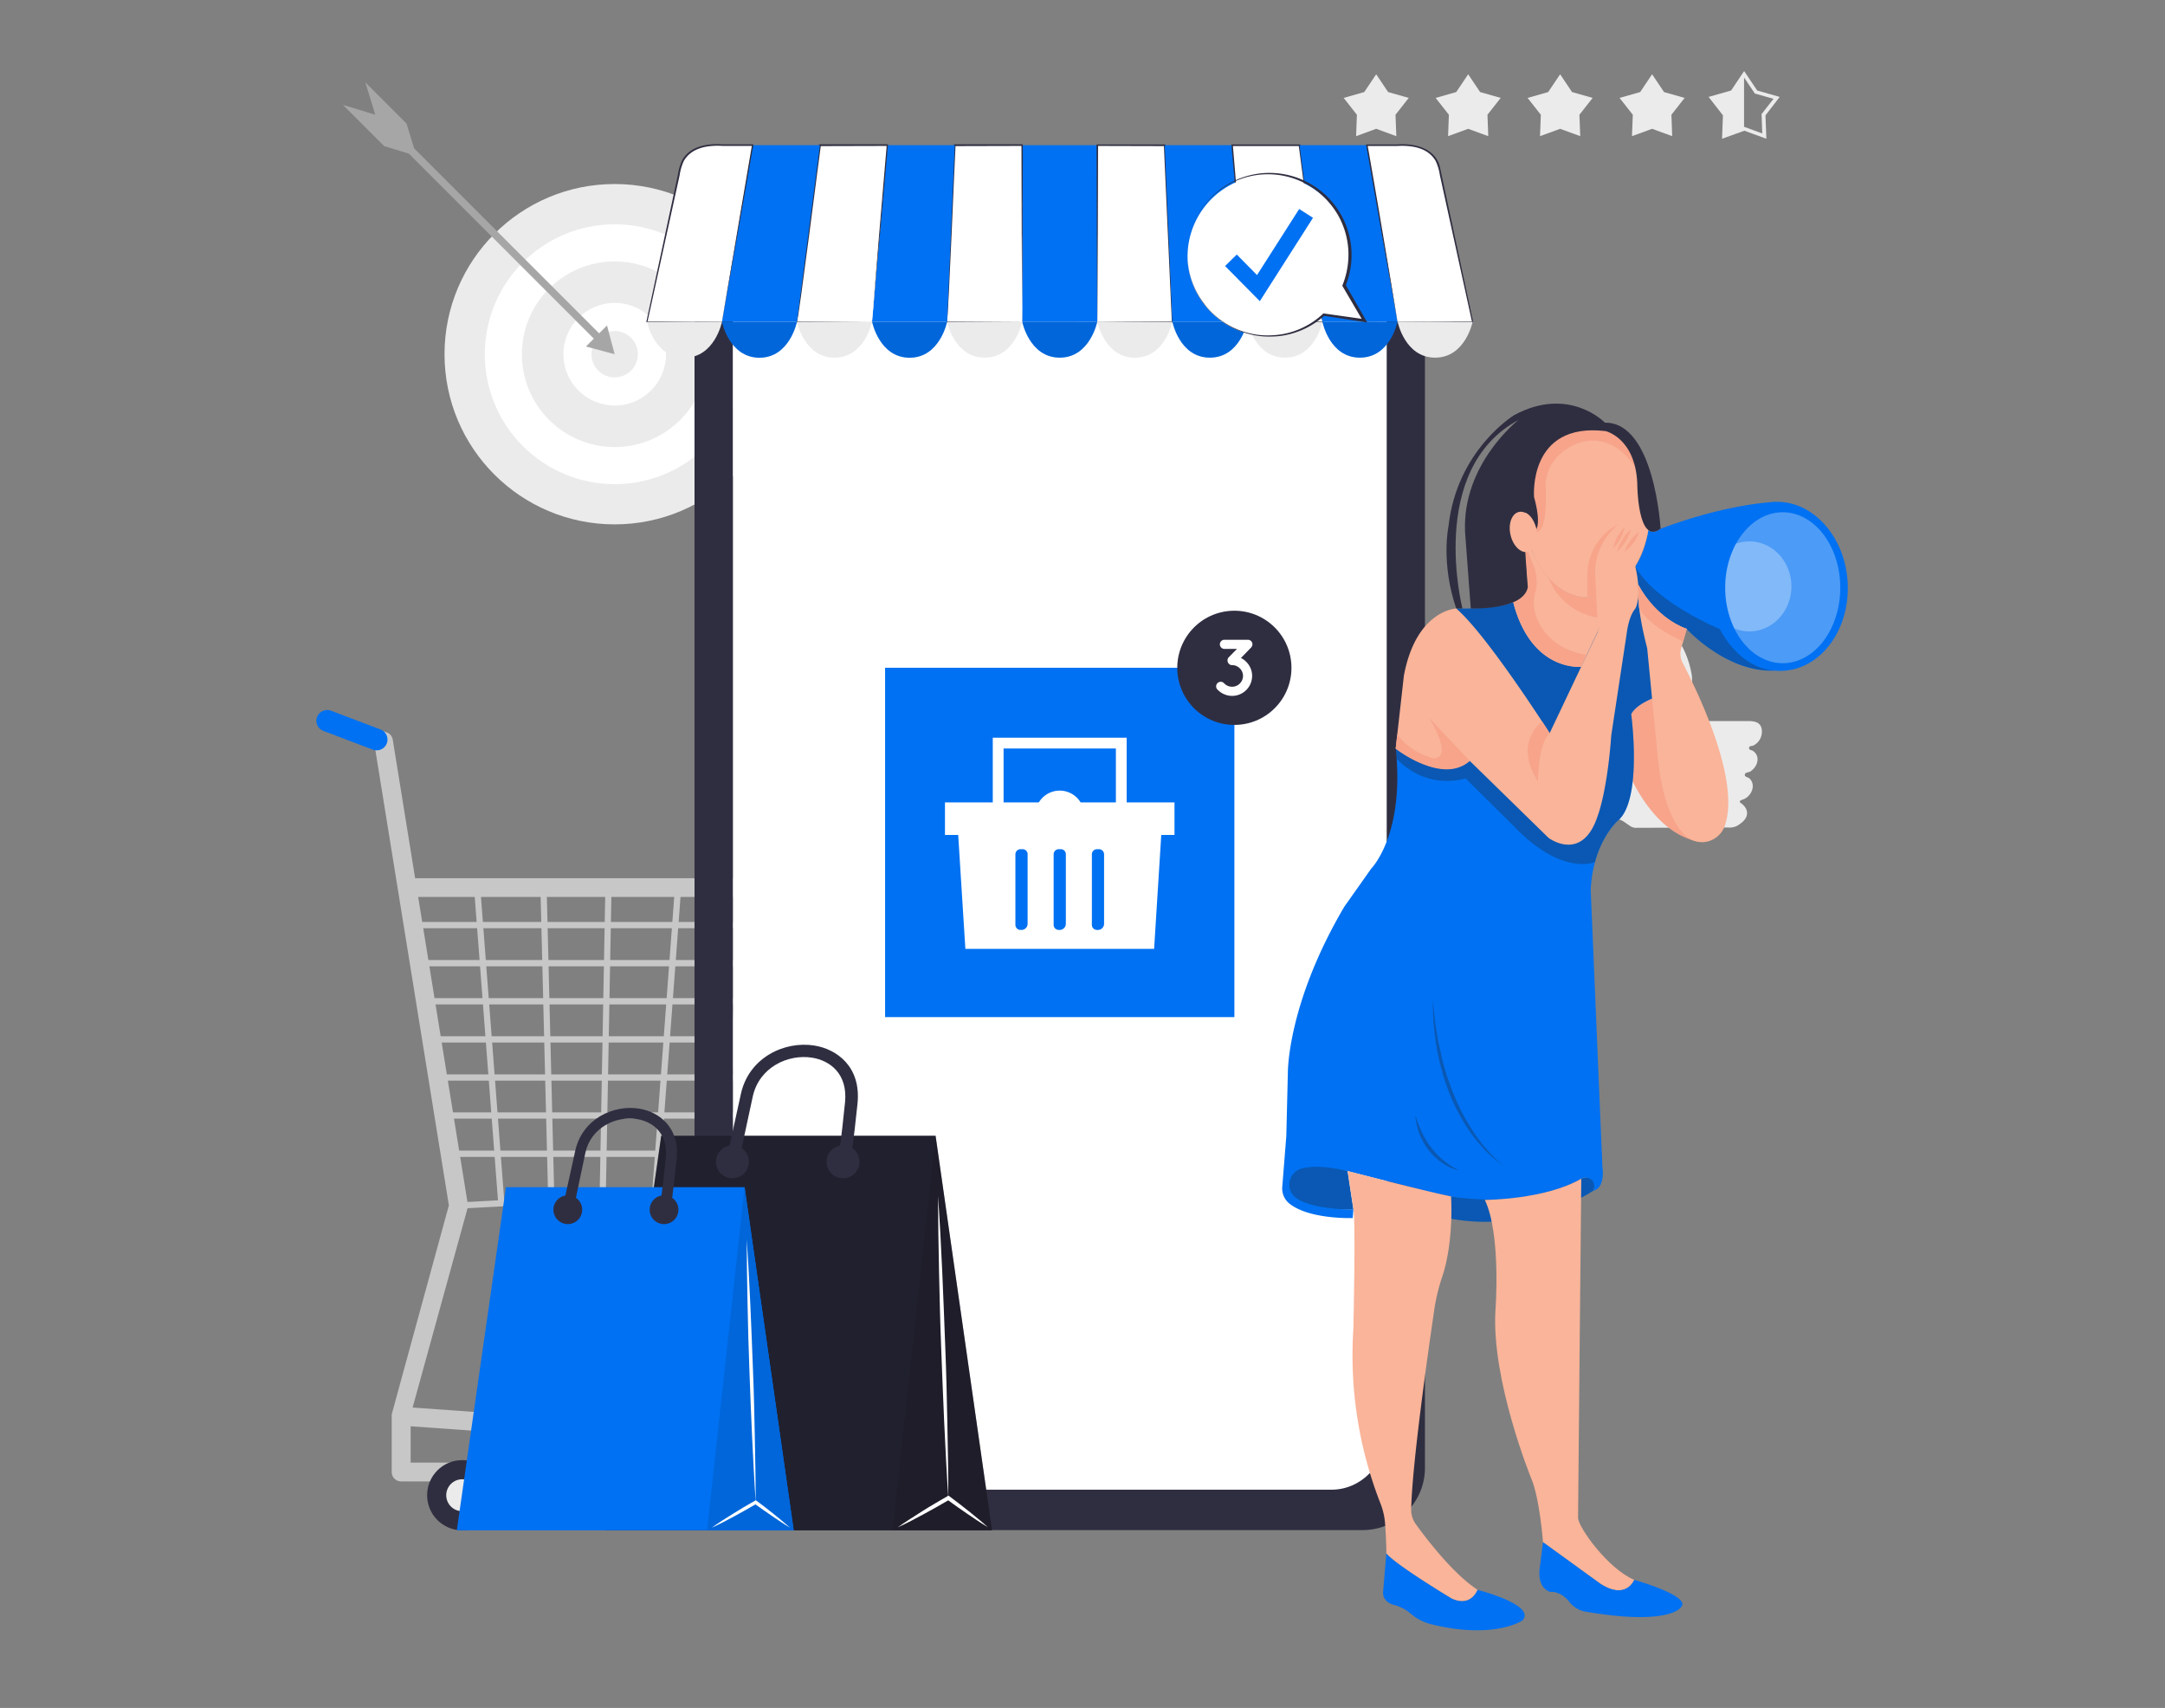  <!DOCTYPE svg PUBLIC "-//W3C//DTD SVG 1.1//EN" "http://www.w3.org/Graphics/SVG/1.1/DTD/svg11.dtd">
<svg id="a3ba303c-bf20-4e19-9e2c-410dc065741d" data-name="Layer 1" xmlns="http://www.w3.org/2000/svg" width="865.76" height="682.89" viewBox="0 0 865.76 682.89">
<rect x="0" y="0" width="865.76" height="682.89" fill="#808080" stroke="none"/>
<defs>
<style xmlns="http://www.w3.org/1999/xhtml">*, ::after, ::before { box-sizing: border-box; }
img, svg { vertical-align: middle; }
</style>
<style xmlns="http://www.w3.org/1999/xhtml">*, body, html { }
img, svg { max-width: 100%; }
</style>
</defs>
<g id="fe6294ea-8e11-43ee-8d30-15b930f247ab" data-name="freepik--background-complete--inject-611">
<circle cx="245.8" cy="141.62" r="68.04" fill="#ebebeb"/>
<circle cx="245.81" cy="141.63" r="51.94" fill="#fff"/>
<circle cx="245.8" cy="141.63" r="37.11" fill="#ebebeb"/>
<circle cx="245.82" cy="141.62" r="20.52" fill="#fff"/>
<path d="M236.53,141.63a9.27,9.27,0,1,0,9.27-9.28,9.28,9.28,0,0,0-9.27,9.28Z" fill="#ebebeb"/>
<rect x="194.3" y="29.43" width="2.99" height="124.35" transform="translate(-7.43 165.28) rotate(-45)" fill="#a6a6a6"/>
<polygon points="234.31 138.54 245.8 141.63 242.73 130.14 234.31 138.54" fill="#a6a6a6"/>
<polygon points="137.12 41.93 153.6 58.41 166.53 62.36 162.58 49.43 146.1 32.93 150.05 45.86 137.12 41.93" fill="#a6a6a6"/>
<polygon points="550.32 29.7 555.09 36.81 563.34 39.15 558.05 45.88 558.37 54.44 550.32 51.5 542.29 54.44 542.61 45.88 537.32 39.15 545.55 36.81 550.32 29.7" fill="#ebebeb"/>
<polygon points="587.11 29.7 591.88 36.81 600.11 39.15 594.82 45.88 595.14 54.44 587.11 51.5 579.07 54.44 579.39 45.88 574.1 39.15 582.33 36.81 587.11 29.7" fill="#ebebeb"/>
<polygon points="623.88 29.7 628.64 36.81 636.88 39.15 631.59 45.88 631.92 54.44 623.88 51.5 615.84 54.44 616.16 45.88 610.87 39.15 619.1 36.81 623.88 29.7" fill="#ebebeb"/>
<polygon points="660.66 29.7 665.43 36.81 673.66 39.15 668.38 45.88 668.69 54.44 660.66 51.5 652.61 54.44 652.94 45.88 647.65 39.15 655.89 36.81 660.66 29.7" fill="#ebebeb"/>
<path d="M688.63,55.48l.36-9.36-5.74-7.37,9-2.56,5.21-7.78,5.23,7.78,9,2.56L706,46.12l.35,9.36-8.8-3.22Zm8.8-4.79,7.28,2.67-.28-7.74,4.78-6.11-7.46-2.11L697.44,31l-4.31,6.44-7.46,2.11,4.79,6.11-.29,7.74Z" fill="#ebebeb"/>
<polygon points="697.43 51.5 697.43 29.7 692.66 36.81 684.42 39.15 689.71 45.88 689.4 54.44 697.43 51.5" fill="#ebebeb"/>
<g id="fefdcf2e-d50f-479e-8f36-9bbcc3690681" data-name="freepik--xsrjP0--inject-611">
<path d="M651.51,330c-1.83-1.14-3.42-2.79-5.85-2.55-.94.11-.74-.67-.74-1.19q0-13.74-.11-27.44c0-.66,0-1.22.76-1.58,7-3.55,10-10.49,14.26-16.44a27.47,27.47,0,0,0,5-20.78c-.31-2,.64-3,2.5-3.4,2.24-.52,4.46.08,5.23,1.62a36.83,36.83,0,0,1,4,12c.42,3.48-.82,6.85-1.23,10.29-.32,2.51-.89,5-1.37,7.54.62.45,1.33.22,2,.23h23.19c3.26,0,4.85.92,5.31,3.08a6.19,6.19,0,0,1-3.33,6.71c-.59.3-1.62,0-1.7.94s1,.82,1.54,1.2c2.88,1.91,2.3,5.86-.92,8.17-.79.55-2.3.29-2.33,1.44,0,.9,1.44.89,2,1.54,2.27,2.22,1.16,6.39-2.22,8.09a9.69,9.69,0,0,0-1.35.53c-.39.26-.76.54,0,1.08,3.35,2.37,3.29,5.74-.07,8.14l-1,.72a6.48,6.48,0,0,1-4.06.91q-18.2.09-36.37.13A4.35,4.35,0,0,1,651.51,330Z" fill="#ebebeb" fill-rule="evenodd"/>
<path d="M617,314c0-5.75,0-11.63-.09-17.45,0-1.18.12-1.76,1.57-1.75q10.65.12,21.26,0c1.44,0,1.61.46,1.61,1.7q0,17.53.12,35.08c0,1.44-.39,1.91-1.88,1.9-6.87,0-13.76,0-20.64.09-1.71,0-1.94-.58-1.92-2.07C617.06,325.61,617,319.81,617,314Z" fill="#ebebeb" fill-rule="evenodd"/>
</g>
</g>
<g id="bad808ba-689a-4606-8a39-b7236aedc110" data-name="freepik--Cart--inject-611">
<path d="M348.64,592.31H160.41a3.76,3.76,0,0,1-3.77-3.76V566.12h0v-.62l22.86-83.56L150,299.27l-9.84-3.42a3.76,3.76,0,0,1,2.11-7.18l12.15,4.09a3.74,3.74,0,0,1,2.65,3.05l30,185.65a3.34,3.34,0,0,1,0,1.26L165,562.78l175.3,12.46a3.86,3.86,0,0,1,2.54,1.22l8.62,9.57a3.76,3.76,0,0,1-2.78,6.28ZM164.22,584.8H340.16l-1.94-2.16-174-12.37Z" fill="#c7c7c7"/>
<path d="M417.54,358.63H163.87a3.76,3.76,0,1,1-.46-7.51H417.54a3.76,3.76,0,1,1,.46,7.51Z" fill="#c7c7c7"/>
<path d="M183.33,483.28a1.26,1.26,0,0,1,0-2.51l190.56-10.19L411.4,354.49a1.24,1.24,0,0,1,1.58-.8h0a1.23,1.23,0,0,1,.75,1.58v0L375.93,472.22a1.26,1.26,0,0,1-1.12.87L183.4,483.27Z" fill="#c7c7c7"/>
<path d="M378,462.56H179.85a1.27,1.27,0,0,1-1.26-1.25,1.25,1.25,0,0,1,1.25-1.25H378a1.25,1.25,0,0,1,0,2.5Z" fill="#c7c7c7"/>
<path d="M383.07,447.27H177.51a1.25,1.25,0,0,1,0-2.5H383.07a1.25,1.25,0,0,1,0,2.5Z" fill="#c7c7c7"/>
<path d="M387.72,432.08H175.19a1.26,1.26,0,0,1,0-2.51H387.72a1.26,1.26,0,0,1,.27,2.51Z" fill="#c7c7c7"/>
<path d="M392.78,416.84H172.85a1.27,1.27,0,0,1-.27-2.52h220.2a1.27,1.27,0,0,1,0,2.52Z" fill="#c7c7c7"/>
<path d="M397.59,401.59h-227a1.24,1.24,0,0,1-1.26-1.24,1.27,1.27,0,0,1,1.25-1.26h227a1.25,1.25,0,1,1,0,2.5Z" fill="#c7c7c7"/>
<path d="M402.77,386.35H168.18a1.25,1.25,0,0,1,0-2.5H402.77A1.24,1.24,0,0,1,404,385.1,1.25,1.25,0,0,1,402.77,386.35Z" fill="#c7c7c7"/>
<path d="M407.7,371.12H165.85a1.25,1.25,0,0,1,0-2.5H407.7a1.24,1.24,0,0,1,1.25,1.24,1.27,1.27,0,0,1-1.25,1.26Z" fill="#c7c7c7"/>
<path d="M200.44,481.76a1.26,1.26,0,0,1-1.25-1.17L189.56,355a1.25,1.25,0,0,1,1.13-1.34h0a1.28,1.28,0,0,1,1.35,1.15l9.63,125.54a1.25,1.25,0,0,1-1.15,1.34Z" fill="#c7c7c7"/>
<path d="M355.81,473.49a.86.86,0,0,1-.32,0,1.26,1.26,0,0,1-.89-1.53l31.92-117.37a1.25,1.25,0,1,1,2.41.65h0L357,472.6A1.25,1.25,0,0,1,355.81,473.49Z" fill="#c7c7c7"/>
<path d="M220.46,480.75a1.25,1.25,0,0,1-1.25-1.23L216.1,354.91a1.27,1.27,0,0,1,1.22-1.29h0a1.28,1.28,0,0,1,1.27,1.22l3.09,124.62a1.27,1.27,0,0,1-1.22,1.29Z" fill="#c7c7c7"/>
<path d="M241,479.63h0a1.26,1.26,0,0,1-1.22-1.28h0l2.3-123.5a1.26,1.26,0,0,1,1.25-1.23h0a1.24,1.24,0,0,1,1.22,1.27h0l-2.3,123.58A1.25,1.25,0,0,1,241,479.63Z" fill="#c7c7c7"/>
<path d="M333.94,474.47h-.24a1.24,1.24,0,0,1-1-1.44L357,354.69a1.28,1.28,0,0,1,1.44-1,1.23,1.23,0,0,1,1,1.43L335.13,473.49A1.27,1.27,0,0,1,333.94,474.47Z" fill="#c7c7c7"/>
<path d="M309,476h-.2a1.28,1.28,0,0,1-1-1.44l19.63-119.83a1.25,1.25,0,0,1,2.46.39v0L310.26,474.92A1.26,1.26,0,0,1,309,476Z" fill="#c7c7c7"/>
<path d="M262,478.44h-.1a1.24,1.24,0,0,1-1.15-1.32v0l9.15-122.32a1.25,1.25,0,1,1,2.5.19l-9.15,122.32A1.27,1.27,0,0,1,262,478.44Z" fill="#c7c7c7"/>
<path d="M286.68,476.84h-.14a1.25,1.25,0,0,1-1.11-1.4v0l13.42-120.7a1.25,1.25,0,0,1,2.49.27h0l-13.42,120.7A1.25,1.25,0,0,1,286.68,476.84Z" fill="#c7c7c7"/>
<circle cx="184.84" cy="597.84" r="14.04" fill="#2f2e41" data-secondary="true"/>
<path d="M191.21,597.84a6.38,6.38,0,1,1-6.37-6.38,6.37,6.37,0,0,1,6.37,6.38Z" fill="#ebebeb"/>
<circle cx="310.46" cy="597.84" r="14.04" fill="#2f2e41" data-secondary="true"/>
<path d="M316.84,597.84a6.38,6.38,0,1,1-6.38-6.38,6.37,6.37,0,0,1,6.38,6.38Z" fill="#ebebeb"/>
<path d="M150.61,300a4.13,4.13,0,0,1-1.52-.27l-19.78-7.5a4.31,4.31,0,1,1,3.06-8.06l19.83,7.5a4.31,4.31,0,0,1-1.53,8.33Z" fill="#0071f2" data-primary="true"/>
</g>
<path d="M545.22,61.77H302.3a24.8,24.8,0,0,0-24.57,25h0v500a24.82,24.82,0,0,0,24.57,25H545.22a24.85,24.85,0,0,0,24.6-25V86.8A24.84,24.84,0,0,0,545.22,61.77Zm9.22,509.62c0,13.16-9.85,23.81-22,23.81H315.12c-12.19,0-22-10.65-22-23.81V105.75c0-26.81,9.85-28.12,22-28.12h43.53c2.53,0,4.6,2.88,4.6,6.44v1.54c0,8.35,4.57,8.38,10.18,8.38H474.07c5.66,0,10.2,0,10.2-8.38V84.07c0-3.56,2-6.44,4.61-6.44H532.4c12.16,0,22,3.57,22,28.12Z" fill="#2f2e41" data-secondary="true"/>
<path d="M554.53,106.17V571.81c0,13.16-9.86,23.81-22,23.81H315.13c-12.18,0-22-10.65-22-23.81V106.17c0-26.74,9.86-28.18,22-28.18h43.54c2.53,0,4.6,2.88,4.6,6.44V86c0,8.35,4.57,8.37,10.17,8.37H474.07c5.66,0,10.2,0,10.2-8.37V84.49c0-3.57,2-6.44,4.61-6.44H532.4C544.6,78,554.53,81.61,554.53,106.17Z" fill="#fff"/>
<path d="M437.5,83.55H410a1.7,1.7,0,0,1-1.7-1.69h0a1.7,1.7,0,0,1,1.7-1.7H437.5a1.7,1.7,0,0,1,1.69,1.7h0A1.69,1.69,0,0,1,437.5,83.55Z" fill="#fff"/>
<g id="b421bbf2-5e0a-4f3e-819b-fe8d14178311" data-name="freepik--u5Zjqx--inject-611">
<path d="M351.14,88.05l-.42.42-.24.24a5.75,5.75,0,0,0-8.11,0,1.26,1.26,0,0,1-.22-.24c-.15-.13-.28-.28-.42-.42h0c.19-.14.36-.31.53-.46a5.93,5.93,0,0,1,1.24-.79,5.72,5.72,0,0,1,1.62-.54l.82-.11h1.26a5.94,5.94,0,0,1,1.44.35,7.83,7.83,0,0,1,1,.47,7.23,7.23,0,0,1,1,.68l.45.4Z" fill="#a6a6a6"/>
<path d="M343.7,90.08c-.22-.23-.43-.45-.66-.66a4.77,4.77,0,0,1,6.74,0l0,0-.66.66A3.83,3.83,0,0,0,343.7,90.08Z" fill="#a6a6a6"/>
<path d="M348.48,90.74l-.66.66a2,2,0,0,0-2.79,0l-.66-.66a2.88,2.88,0,0,1,4.07,0Z" fill="#a6a6a6"/>
<path d="M347,92a.59.59,0,0,1-.59.59h0a.59.59,0,0,1-.61-.57v0a.6.6,0,0,1,.61-.6A.59.59,0,0,1,347,92Z" fill="#a6a6a6"/>
</g>
<path d="M310.12,89.36a1.74,1.74,0,1,1,1.74,1.74,1.74,1.74,0,0,1-1.74-1.74Z" fill="#a6a6a6"/>
<path d="M315.58,89.36a1.74,1.74,0,1,1,1.74,1.74,1.74,1.74,0,0,1-1.74-1.74Z" fill="#a6a6a6"/>
<path d="M321,89.36a1.74,1.74,0,1,1,1.74,1.74h0A1.72,1.72,0,0,1,321,89.37Z" fill="#a6a6a6"/>
<path d="M326.5,89.36a1.74,1.74,0,1,1,1.74,1.74h0a1.72,1.72,0,0,1-1.72-1.73Z" fill="#a6a6a6"/>
<path d="M331.94,89.36a1.74,1.74,0,1,1,1.74,1.74,1.74,1.74,0,0,1-1.74-1.74Z" fill="#a6a6a6"/>
<path d="M534.85,93.15H520.74V86.61h14.11Zm-13.4-.72h12.68v-5.1H521.48Z" fill="#a6a6a6"/>
<rect x="521.91" y="87.72" width="9.1" height="4.31" fill="#a6a6a6"/>
<rect x="534.85" y="88.14" width="1.25" height="3.49" fill="#a6a6a6"/>
<rect x="408.77" y="58.05" width="30.02" height="70.62" fill="#0071f2" data-primary="true"/>
<path d="M438.78,128.66S435.9,143,423.77,143s-15-14.37-15-14.37Z" fill="#0071f2" data-primary="true"/>
<path d="M438.78,128.66S435.9,143,423.77,143s-15-14.37-15-14.37Z" opacity="0.1" style="isolation:isolate"/>
<polygon points="408.76 128.67 378.74 128.67 381.8 58.05 408.76 58.05 408.76 128.67" fill="#fff"/>
<path d="M408.76,128.67l-30,.19h-.2s2.88-70.72,2.88-70.83v-.34H409c.12.27-.18,35.39-.11,35.68l-.19,35.23Zm0,0-.19-35.39-.1-35.23.29.29-27,.07.36-.35c-.1,0-3,71.45-3.42,70.41l30,.19Z" fill="#2f2e41" data-secondary="true"/>
<path d="M408.77,128.66S405.9,143,393.74,143s-15-14.37-15-14.37Z" fill="#ebebeb"/>
<polygon points="378.74 128.67 348.73 128.67 354.85 58.05 381.8 58.05 378.74 128.67" fill="#0071f2" data-primary="true"/>
<path d="M378.74,128.66s-2.87,14.37-15,14.37-15-14.37-15-14.37Z" fill="#0071f2" data-primary="true"/>
<path d="M378.74,128.66s-2.87,14.37-15,14.37-15-14.37-15-14.37Z" opacity="0.1" style="isolation:isolate"/>
<polygon points="348.71 128.67 318.69 128.67 327.89 58.05 354.85 58.05 348.71 128.67" fill="#fff"/>
<path d="M348.71,128.67l-30,.19h-.22s9-70.74,9-70.85v-.32h27.59V58l-3.16,35.44-3.25,35.22Zm0,0,2.88-35.4,3-35.25.28.32-26.95.07.34-.32c-.1,0-9.12,71.47-9.54,70.41l30,.19Z" fill="#2f2e41" data-secondary="true"/>
<path d="M348.71,128.66S345.84,143,333.7,143s-15-14.37-15-14.37Z" fill="#ebebeb"/>
<polygon points="318.69 128.67 288.68 128.67 300.94 58.05 327.88 58.05 318.69 128.67" fill="#0071f2" data-primary="true"/>
<path d="M318.7,128.66s-2.88,14.37-15,14.37-15-14.37-15-14.37Z" fill="#0071f2" data-primary="true"/>
<path d="M318.7,128.66s-2.88,14.37-15,14.37-15-14.37-15-14.37Z" opacity="0.1" style="isolation:isolate"/>
<path d="M288.71,128.67H258.65l13.4-61.78c1.11-5.11,6.54-8.83,12.94-8.83h15.93Z" fill="#fff"/>
<path d="M288.71,128.67l-30,.19h-.23v-.23c1.88-8.78,10.92-50.9,12.59-58.7a21.37,21.37,0,0,1,1.71-5.85c3.17-5.74,10.21-6.76,16.16-6.36h12.36l-.07.33L295,93.43Zm0,0,6-35.42,6-35.26.28.35H289c-5.75-.35-12.46.57-15.57,6.06a21,21,0,0,0-1.65,5.65l-2.57,11.72-10.3,46.92-.19-.23,30,.18Z" fill="#2f2e41" data-secondary="true"/>
<path d="M288.71,128.66s-2.88,14.37-15,14.37-15-14.37-15-14.37Z" fill="#ebebeb"/>
<polygon points="438.79 128.67 468.81 128.67 465.75 58.05 438.79 58.05 438.79 128.67" fill="#fff"/>
<path d="M438.79,128.67l30-.19-.19.19-3.18-70.61.36.35-26.95-.07.28-.29L439,93.28l-.18,35.39Zm0,0-.19-35.23-.1-35.39v-.29h27.59v.35c0,.26,2.87,70.59,2.87,70.82h-.2l-30-.19Z" fill="#2f2e41" data-secondary="true"/>
<path d="M468.81,128.66s-2.88,14.37-15,14.37-15-14.37-15-14.37Z" fill="#ebebeb"/>
<polygon points="468.81 128.67 498.82 128.67 492.7 58.05 465.75 58.05 468.81 128.67" fill="#0071f2" data-primary="true"/>
<path d="M498.82,128.66S496,143,483.82,143s-15-14.37-15-14.37Z" fill="#0071f2" data-primary="true"/>
<path d="M498.82,128.66S496,143,483.82,143s-15-14.37-15-14.37Z" opacity="0.1" style="isolation:isolate"/>
<polygon points="498.84 128.67 528.85 128.67 519.66 58.05 492.7 58.05 498.84 128.67" fill="#fff"/>
<path d="M498.84,128.67l30-.19c-.41,1.3-9.39-70.68-9.54-70.4l.35.31-26.92,0L493,58c1.51,17.6,4.43,53,5.85,70.65Zm0,0-3.22-35.22-3.18-35.37v-.32h27.61c.1.52,9,70.62,9.09,71.17h-.21l-30-.19Z" fill="#2f2e41" data-secondary="true"/>
<path d="M528.85,128.66S526,143,513.85,143s-15-14.37-15-14.37Z" fill="#ebebeb"/>
<polygon points="528.85 128.67 558.87 128.67 546.61 58.05 519.67 58.05 528.85 128.67" fill="#0071f2" data-primary="true"/>
<path d="M558.84,128.66S556,143,543.81,143s-15-14.37-15-14.37Z" fill="#0071f2" data-primary="true"/>
<path d="M558.84,128.66S556,143,543.81,143s-15-14.37-15-14.37Z" opacity="0.1" style="isolation:isolate"/>
<path d="M558.84,128.67h30L575.45,66.89c-1.1-5.11-6.54-8.83-12.93-8.83H546.63Z" fill="#fff"/>
<path d="M558.84,128.67l30-.19-.19.23L578.37,81.8,575.8,70.08a20.53,20.53,0,0,0-1.66-5.65c-3.1-5.49-9.78-6.41-15.56-6.06h-12l.29-.35C550,75.59,556,111,558.84,128.67Zm0,0-6.31-35.2-6.19-35.38-.07-.33h12.36c7-.56,15.51,1.44,17.24,9.27,2.15,10.06,10.92,50.89,13.22,61.64v.23h-.23Z" fill="#2f2e41" data-secondary="true"/>
<path d="M588.89,128.66S586,143,573.89,143s-15-14.37-15-14.37Z" fill="#ebebeb"/>
<rect x="353.94" y="266.99" width="139.68" height="139.68" fill="#0071f2" data-primary="true"/>
<polygon points="469.67 333.84 377.88 333.84 377.88 320.83 469.67 320.83 469.67 320.83 469.67 333.84" fill="#fff"/>
<polygon points="464.55 331.08 461.52 379.38 386.04 379.38 383 331.08 464.55 331.08" fill="#fff"/>
<path d="M433.53,325.87a9.76,9.76,0,1,1-9.76-9.76h0A9.77,9.77,0,0,1,433.53,325.87Z" fill="#fff"/>
<path d="M410.93,341.53v27.79a2.48,2.48,0,0,1-2.44,2.5h-.44a2.06,2.06,0,0,1-2-2.07h0V341.53a2.06,2.06,0,0,1,2-2h.81a2,2,0,0,1,2.07,2Z" fill="#0071f2" data-primary="true"/>
<path d="M426.22,341.53v27.79a2.48,2.48,0,0,1-2.45,2.5h-.43a2.06,2.06,0,0,1-2-2.07h0V341.53a2.05,2.05,0,0,1,2-2h.81a2,2,0,0,1,2.07,2Z" fill="#0071f2" data-primary="true"/>
<path d="M441.51,341.53v27.79a2.48,2.48,0,0,1-2.45,2.5h-.43a2.06,2.06,0,0,1-2-2.07h0V341.53a2.06,2.06,0,0,1,2-2h.81a2.06,2.06,0,0,1,2.07,2Z" fill="#0071f2" data-primary="true"/>
<polygon points="450.54 325.08 446.23 325.08 446.23 299.27 401.32 299.27 401.32 325.08 397 325.08 397 294.96 450.54 294.96 450.54 325.08" fill="#fff"/>
<circle cx="493.61" cy="267.02" r="22.83" transform="translate(-36.06 452.49) rotate(-47.71)" fill="#2f2e41" data-secondary="true"/>
<path d="M498.35,264.62a7.84,7.84,0,0,1,2.36,5.61,8,8,0,0,1-13.66,5.66,1.83,1.83,0,1,1,2.37-2.78l.21.21a4.37,4.37,0,0,0,7.44-3.09,4.19,4.19,0,0,0-1.29-3,4.32,4.32,0,0,0-3.06-1.3,1.61,1.61,0,0,1-1.33-.57h0a1.86,1.86,0,0,1,0-2.59l3.28-3.33h-5.22a1.83,1.83,0,0,1,0-3.64H499a1.82,1.82,0,0,1,1.84,1.79h0a2,2,0,0,1-.23.86,2.06,2.06,0,0,1-.31.46l-4.07,4.18A7.1,7.1,0,0,1,498.35,264.62Z" fill="#fff"/>
<g id="e4f362e6-30d5-42af-86f6-d4eb0cd96f94" data-name="freepik--speech-bubble--inject-611">
<path d="M475,105.29a32.48,32.48,0,0,0,54.3,20.55l16.25,2.44-8.13-14a32.1,32.1,0,0,0,2.24-15.65A32.51,32.51,0,0,0,475,105.35h0Z" fill="#fff"/>
<path d="M484.77,78.44a32.82,32.82,0,0,1,53.28,35.92v-.56l8.09,14.08.6,1.05-1.18-.19-16.25-2.5.39-.11a32.76,32.76,0,0,1-16.08,7.94,27.13,27.13,0,0,1-4.49.46,31.26,31.26,0,0,1-13.27-2.17,31.88,31.88,0,0,1-7.84-4.31,32.47,32.47,0,0,1-3.42-2.87,35.11,35.11,0,0,1-3-3.39,32.68,32.68,0,0,1,3.16-43.31Zm-3.07,43.23a28.83,28.83,0,0,0,6.39,6.23,30.7,30.7,0,0,0,7.83,4.22,32,32,0,0,0,8.69,1.91,32.89,32.89,0,0,0,4.44,0,29.52,29.52,0,0,0,4.41-.54,31.93,31.93,0,0,0,15.57-8l.15-.15h.23l16.27,2.29-.58.85-8.19-14-.14-.26.12-.3a32.59,32.59,0,0,0,2.28-14.15A32.15,32.15,0,0,0,535.05,86a33.59,33.59,0,0,0-9.73-10.61,32.15,32.15,0,0,0-43.6,46.27Z" fill="#2f2e41" data-secondary="true"/>
<polygon points="503.79 120.42 489.9 106.37 494.57 101.77 502.67 109.98 519.53 83.57 525.05 87.09 503.79 120.42" fill="#0071f2" data-primary="true"/>
</g>
<g id="b648e4e8-5f6c-4cc3-8299-85c3aedfa71e" data-name="freepik--Bags--inject-611">
<polygon points="396.7 611.88 241.84 611.88 264.42 454.13 374.13 454.13 396.7 611.88" fill="#2f2e41" data-secondary="true"/>
<polygon points="396.7 611.88 241.84 611.88 264.42 454.13 374.13 454.13 396.7 611.88" opacity="0.3" style="isolation:isolate"/>
<polygon points="374.12 454.13 356.92 611.88 396.7 611.88 374.12 454.13" opacity="0.1" style="isolation:isolate"/>
<path d="M295.32,465l-4.85-1c0-.14,2.88-13.39,5.84-26.77,3.25-14.45,17.47-21.1,29.35-19.19,8.9,1.43,18.76,8.37,17.25,23.2C341.31,457,340,464.57,340,464.89l-4.88-.79s1.23-7.68,2.8-23.37c1.13-11.39-6-16.68-13.13-17.83-9.62-1.55-21.13,3.78-23.74,15.39C298.15,451.58,295.35,464.87,295.32,465Z" fill="#2f2e41" data-secondary="true"/>
<path d="M359,610.67c3.18-2.27,6.48-4.31,9.77-6.42s6.66-4,10.06-6l.46-.27.43.32c2.62,2,5.23,3.93,7.78,6s5.1,4.11,7.54,6.31c-2.87-1.7-5.55-3.51-8.25-5.36s-5.38-3.72-8-5.65h.88c-3.35,2-6.76,3.87-10.18,5.75S362.56,609.05,359,610.67Z" fill="#fff"/>
<path d="M379.23,599c-.67-10.06-1.18-20.12-1.65-30.18s-.82-20.11-1.22-30.17-.63-20.12-.85-30.18l-.27-15.23c0-5-.13-10.06-.12-15.11.36,5,.61,10.05.92,15.08l.75,15.1c.47,10.06.8,20.12,1.21,30.18s.63,20.12.83,30.17S379.23,588.92,379.23,599Z" fill="#fff"/>
<path d="M299.47,464.51a6.58,6.58,0,1,1-6.6-6.56h0A6.58,6.58,0,0,1,299.47,464.51Z" fill="#2f2e41" data-secondary="true"/>
<path d="M343.71,464.51a6.58,6.58,0,1,1-6.59-6.56h0A6.58,6.58,0,0,1,343.71,464.51Z" fill="#2f2e41" data-secondary="true"/>
<polygon points="317.39 611.88 182.68 611.88 202.32 474.66 297.75 474.66 317.39 611.88" fill="#0071f2" data-primary="true"/>
<polygon points="297.75 474.66 282.77 611.88 317.39 611.88 297.75 474.66" fill="#0071f2" data-primary="true"/>
<polygon points="297.75 474.66 282.77 611.88 317.39 611.88 297.75 474.66" opacity="0.1" style="isolation:isolate"/>
<path d="M229.21,484.13l-4.23-.89c0-.12,2.47-11.66,5.09-23.28,2.87-12.59,15.19-18.36,25.52-16.7,7.74,1.25,16.32,7.29,15,20.12-1.44,13.81-2.45,20.32-2.49,20.59l-4.31-.69c0-.07,1.06-6.67,2.44-20.32,1-9.91-5.26-14.51-11.49-15.52-8.35-1.35-18.37,3.29-20.64,13.4C231.66,472.5,229.22,484,229.21,484.13Z" fill="#2f2e41" data-secondary="true"/>
<path d="M284.6,610.83c2.77-2,5.63-3.78,8.5-5.57s5.75-3.52,8.74-5.19l.4-.23.36.27c2.29,1.71,4.56,3.42,6.77,5.22s4.44,3.58,6.57,5.49c-2.45-1.44-4.83-3.05-7.19-4.66s-4.68-3.25-7-4.91h.77c-2.87,1.71-5.87,3.36-8.86,5S287.69,609.42,284.6,610.83Z" fill="#fff"/>
<path d="M302.19,600.67c-.59-8.75-1-17.5-1.44-26.25s-.71-17.51-1.06-26.28-.55-17.51-.74-26.28l-.24-13.15c0-4.38-.12-8.76-.1-13.14.31,4.31.53,8.75.8,13.11l.65,13.14c.42,8.76.7,17.51,1.06,26.28s.55,17.51.72,26.28S302.19,591.91,302.19,600.67Z" fill="#fff"/>
<path d="M232.81,483.68a5.75,5.75,0,1,1-5.74-5.75A5.74,5.74,0,0,1,232.81,483.68Z" fill="#2f2e41" data-secondary="true"/>
<path d="M271.29,483.68a5.75,5.75,0,1,1-5.75-5.75A5.74,5.74,0,0,1,271.29,483.68Z" fill="#2f2e41" data-secondary="true"/>
</g>
<path d="M637.14,476.06s-25.29,17.5-58.08,11v-8.85s28.63,4.48,53.28-6.9C632.34,471.28,640.2,468.23,637.14,476.06Z" fill="#0071f2" data-primary="true"/>
<path d="M637.14,476.06s-25.29,17.5-58.08,11v-8.85s28.63,4.48,53.28-6.9C632.34,471.28,640.2,468.23,637.14,476.06Z" fill="#231f20" opacity="0.3"/>
<path d="M541.2,483.62l-2.34-15.39A35,35,0,0,0,519.44,466s-9.88,8.27-.47,15A75.38,75.38,0,0,0,541.2,483.62Z" fill="#0071f2" data-primary="true"/>
<path d="M541.2,483.62l-2.34-15.39A35,35,0,0,0,519.44,466s-9.88,8.27-.47,15A75.38,75.38,0,0,0,541.2,483.62Z" fill="#231f20" opacity="0.3"/>
<path d="M681.6,336.67s-15.9,1-28.74-24.24l-3.18-32,12.62-8.7s8.32,10,8.32,11.27S681.6,336.67,681.6,336.67Z" fill="#f7a48b"/>
<path d="M515.48,481.12c8,6.55,25.46,5.89,25.46,5.89l.26-3.39c-12.18-.12-18.79-2.11-22.37-4.3a6.61,6.61,0,0,1,1.42-12c7.19-2.18,18.61.92,18.61.92l25.82,6.58c36.05,10.88,60.65.25,67.66-3.53a3.56,3.56,0,0,1,4.65,1,4.13,4.13,0,0,1,.15,3.82c5-1.31,3.65-9.4,3.65-9.4l-4.68-110.79a49.59,49.59,0,0,1,1.71-11.2c3-11.12,9-16.44,9-16.44,10.17-8.09,5.48-42.76,5.48-42.76,2.35-4.42,10.42-7,10.42-7l-1.29-21.9C659,227.7,639,238.39,639,238.39v13.22a3.35,3.35,0,0,1-.37,1.53l-6.9,13.39c-21.87-1.46-26.57-25.76-26.57-25.76-6.72,3-22.79,2.53-22.79,2.53s16.83,51.47,5.39,60.92-29.61-4.92-29.61-4.92c.14,1.38.27,2.73.35,4.05,2.27,31.49-10.2,44-10.2,44L537.6,362.49C514.61,401.49,515,429,515,429l-.62,25.24-1.61,20.22A7.8,7.8,0,0,0,515.48,481.12Z" fill="#0071f2" data-primary="true"/>
<path d="M558.12,299.3c.14,1.38.27,2.73.35,4.05,12.65,13.09,27.56,7.84,27.56,7.84l19.1,18.9c19.5,20.52,32.67,14.58,32.67,14.58h0c3-11.12,9-16.44,9-16.44,10.17-8.09,5.48-42.76,5.48-42.76,2.35-4.42,10.42-7,10.42-7l-1.29-21.9c-3-30.74-22.43-18.14-22.43-18.14v13.22a3.35,3.35,0,0,1-.37,1.53l-6.9,13.39c-21.87-1.46-26.57-25.76-26.57-25.76-6.72,3-22.79,2.53-22.79,2.53s16.83,51.47,5.39,60.92S558.12,299.3,558.12,299.3Z" fill="#231f20" opacity="0.3"/>
<path d="M659.17,212c2.34,1.67,4.88-.59,4.88-.59,21.14-7.9,36.7-10,43.46-10.57.62-.09,1.23-.16,1.86-.19s1.24,0,1.86,0h0c14.45.38,26.63,14.37,27.63,32.24,1,18.65-10.48,34.46-25.74,35.31a22.81,22.81,0,0,1-3.51-.08h0c-18.86,1-35.14-16.62-35.14-16.62-13.26-4.76-19.42-17.79-19.42-17.79-.14-1.92-1.14-7.27-1.14-7.27C657.88,221.09,659.17,212,659.17,212Z" fill="#0071f2" data-primary="true"/>
<ellipse cx="634.81" cy="203.4" rx="25.1" ry="35.48" fill="#f9b499"/>
<path d="M653.89,186.84s-7.89-14.06-22-9.91c0,0-12.65,3.32-13.89,16.39,0,0,1.46,18.66-3.46,19.39h-3.18V200.58l1-22.19,13.68-8.28h10.38S654.93,172.06,653.89,186.84Z" fill="#f7a48b"/>
<path d="M605.13,240.77c7.24,28,27.14,25.81,27.14,25.81l2.4-5.08,3.92-8.35a3.31,3.31,0,0,0,.38-1.54V238.39c-19.73,4-27.09-20.57-27.09-20.57l-2.17-1.27L611,234.79C610.33,239,605.13,240.77,605.13,240.77Z" fill="#f9b499"/>
<path d="M639,238.39V247s-14.75-2-19.73-16.1C619.24,230.94,626.57,241.07,639,238.39Z" fill="#f7a48b"/>
<path d="M605.13,240.77c7.24,28,27.14,25.81,27.14,25.81l2.27-4.8s-14.3-1.08-20-14.54a16.82,16.82,0,0,1-.47-11,12.56,12.56,0,0,0,.42-3,19.12,19.12,0,0,0-1.64-8.13c-.82-1.9-2-4.91-3.32-8.76l1.25,16.08a8,8,0,0,1-3.85,7.53A10.52,10.52,0,0,1,605.13,240.77Z" fill="#f7a48b"/>
<path d="M601.23,466a44.81,44.81,0,0,1-6.66-6.4l-1.51-1.74L591.65,456c-1-1.19-1.78-2.5-2.65-3.77a84.31,84.31,0,0,1-8.34-16.36l-1.59-4.32c-.52-1.45-.89-2.94-1.34-4.41-1-2.92-1.45-6-2.2-8.95-.4-1.5-.56-3-.83-4.55l-.75-4.56-1.05-9.22c.07,3.09.2,6.19.35,9.29l.55,4.63c.21,1.53.3,3.09.64,4.61a86,86,0,0,0,2,9.1c.44,1.5.79,3,1.29,4.49l1.56,4.41a79.61,79.61,0,0,0,8.77,16.47C591.74,457.9,596,462.63,601.23,466Z" fill="#231f20" opacity="0.3"/>
<path d="M583.57,468a30.11,30.11,0,0,1-6.19-3.94,30.43,30.43,0,0,1-5-5.16,17.24,17.24,0,0,1-1.07-1.47,14.08,14.08,0,0,1-1-1.52l-.92-1.56-.8-1.63c-.59-1.08-.94-2.25-1.44-3.38s-.75-2.33-1.2-3.51c.13,1.24.29,2.48.53,3.71a25.37,25.37,0,0,0,1.08,3.61,25,25,0,0,0,3.66,6.63,23.86,23.86,0,0,0,5.53,5.18A19.33,19.33,0,0,0,583.57,468Z" fill="#231f20" opacity="0.3"/>
<path d="M541.2,531.29a162.6,162.6,0,0,0,10.68,69.45,27.45,27.45,0,0,1,2,8.49c.52,7.09.52,11.9.52,11.9,4.15,4.86,26.09,18,26.09,18,7.85,3.69,10.39-3.47,10.39-3.47-9.74-6.32-20.47-20.39-24.7-26.23a9.75,9.75,0,0,1-1.86-5.94c.34-17.81,6.68-62.47,9.33-80.46a76.74,76.74,0,0,1,3.12-12.66c4.72-14.31,3.49-32,3.49-32-11.3-2.33-41.35-10.16-41.35-10.16l2.34,15.39C542.14,489.78,541.2,531.29,541.2,531.29Z" fill="#f9b499"/>
<path d="M557.44,641.7a16.58,16.58,0,0,1,6.81,3.6,20.2,20.2,0,0,0,8,4.11c25.24,6.23,36.54-1.48,36.54-1.48,5.79-6.23-17.94-12.25-17.94-12.25s-2.54,7.16-10.39,3.47c0,0-21.94-13.16-26.09-18l-1.21,14.55C552.28,640.63,557.44,641.7,557.44,641.7Z" fill="#0071f2" data-primary="true"/>
<path d="M598,524.1c-1.59,28,14.27,66.88,14.27,66.88,3.45,7.93,4.76,25.64,4.76,25.64l23,16.65c10.32,6.61,13.48-1.58,13.48-1.58-10.58-4.5-22.46-21.15-22.46-24.84s1.29-135.57,1.29-135.57c-14.72,8.44-38.26,8.47-38.58,8.47C600.37,493.56,598,524.1,598,524.1Z" fill="#f9b499"/>
<path d="M619.94,636.49c4.5-.23,7.4,3.72,7.4,3.72a10.71,10.71,0,0,0,6.61,4.17c34.19,5.82,38.34-1.86,38.34-1.86,4-4.48-18.78-10.83-18.78-10.83s-3.16,8.19-13.48,1.58l-23-16.65-1.31,10.31C614.66,635.4,619.94,636.49,619.94,636.49Z" fill="#0071f2" data-primary="true"/>
<path d="M689.91,235a37.13,37.13,0,0,0,3.62,16.26c4.09,8.37,11.23,13.91,19.37,13.91,12.68,0,23-13.5,23-30.17s-10.31-30.18-23-30.18c-7.72,0-14.53,5-18.71,12.62A36.87,36.87,0,0,0,689.91,235Z" fill="#fff" opacity="0.3"/>
<path d="M689.91,235a37.13,37.13,0,0,0,3.62,16.26,15.55,15.55,0,0,0,6,1.2c9.29,0,16.84-8.05,16.84-18s-7.55-18-16.84-18a15.93,15.93,0,0,0-5.36.93A36.87,36.87,0,0,0,689.91,235Z" fill="#fff" opacity="0.3"/>
<path d="M709.63,268.05s-12.8.37-21.91-16.52c0,0-26.24-10.84-33.79-25.16a47,47,0,0,1,1.14,7.27s6.67,13.45,19.42,17.79C674.49,251.43,690,268.83,709.63,268.05Z" fill="#231f20" opacity="0.3"/>
<path d="M647.44,209.53a17.79,17.79,0,0,0-2.27,1.24,22.62,22.62,0,0,0-10.36,19.17v8.94l4.16-.49,3.28-14.18Z" fill="#f7a48b"/>
<path d="M664.05,211.36S661.66,168.73,641.8,169c0,0-14.25-14.88-36.24-3.06,0,0-23,13.9-26.34,44.59,0,0-3.11,14.52,3.11,32.77h2.49s-14.31-55.57,22.4-75.38c0,0-22.6,17.52-21.36,44.79l2.28,30.59s21,.83,22.82-8.5c0,0-1.87-20.46-1.25-29.83,0,0,3.06.32,4.64,6.57,0,0,2-2.25-.9-12.83,0,0-2.49-30.07,28.62-26.34,0,0,11.82,2.7,12.65,20.74C654.72,193.11,654.72,218.41,664.05,211.36Z" fill="#2f2e41" data-secondary="true"/>
<ellipse cx="609.19" cy="212.71" rx="5.29" ry="8.19" transform="translate(-31.96 140) rotate(-12.78)" fill="#f9b499"/>
<path d="M619.69,293.13s-25.05-39.31-37.36-49.83c0,0-16,.57-20.93,26.84l-3.28,29.15s17.34,14,29.61,4.93L619.24,335s13.54,10.26,19.73-9c0,0,3.72-9.45,5.36-32l6.16-40.64s.72-6.88,3.44-10c0,0,2.83-4.25,0-16.93,0,0-.68-3,3.59-10a5.14,5.14,0,0,0,.81-3.16c-.13-1.2-.75-2.19-2.91-.5,0,0,.2-3.56-3.29-1,0,0,.82-3.23-2.46-.94,0,0-.82-3.25-3.9,0,0,0-9,7.76-7.8,20.4l1,20.37a3.22,3.22,0,0,1-.32,1.59Z" fill="#f9b499"/>
<path d="M615,312.43s0-15.19,4.71-19.3l-3-4.62S604.92,296.62,615,312.43Z" fill="#f7a48b"/>
<path d="M587.73,304.22,571.46,287s10.27,16.21,1.64,16.21c0,0-9.57-2.34-14.33-9.69l-.65,5.79S576.9,314.07,587.73,304.22Z" fill="#f7a48b"/>
<path d="M649.67,210.79a15.65,15.65,0,0,0-4.47,8.27,15.75,15.75,0,0,0,4.47-8.27Z" fill="#f7a48b"/>
<path d="M655.42,212.71A15.07,15.07,0,0,0,652,216.2a14.82,14.82,0,0,0-2.29,4.33,14.6,14.6,0,0,0,3.45-3.48A15,15,0,0,0,655.42,212.71Z" fill="#f7a48b"/>
<path d="M652.13,211.73a16.9,16.9,0,0,0-3.33,4,16.6,16.6,0,0,0-2.12,4.78,16.79,16.79,0,0,0,3.34-4A17.14,17.14,0,0,0,652.13,211.73Z" fill="#f7a48b"/>
<path d="M674.49,251.43s-1,3.78-2.11,7.42a8.09,8.09,0,0,0,.52,6.25c5.59,10.67,23.24,46.7,16.84,65A9.64,9.64,0,0,1,673.88,334c-4.64-4.45-9.47-13.87-11.19-33.54l-4-41.31s-3.16-11.5-3.59-20.28v-5.24S661.28,246.92,674.49,251.43Z" fill="#f9b499"/>
<path d="M674.49,251.43l-1.39,5.07s-13.75-5.78-17.67-13.51l-.36-9.35S661.33,246.47,674.49,251.43Z" fill="#f7a48b"/>
</svg>